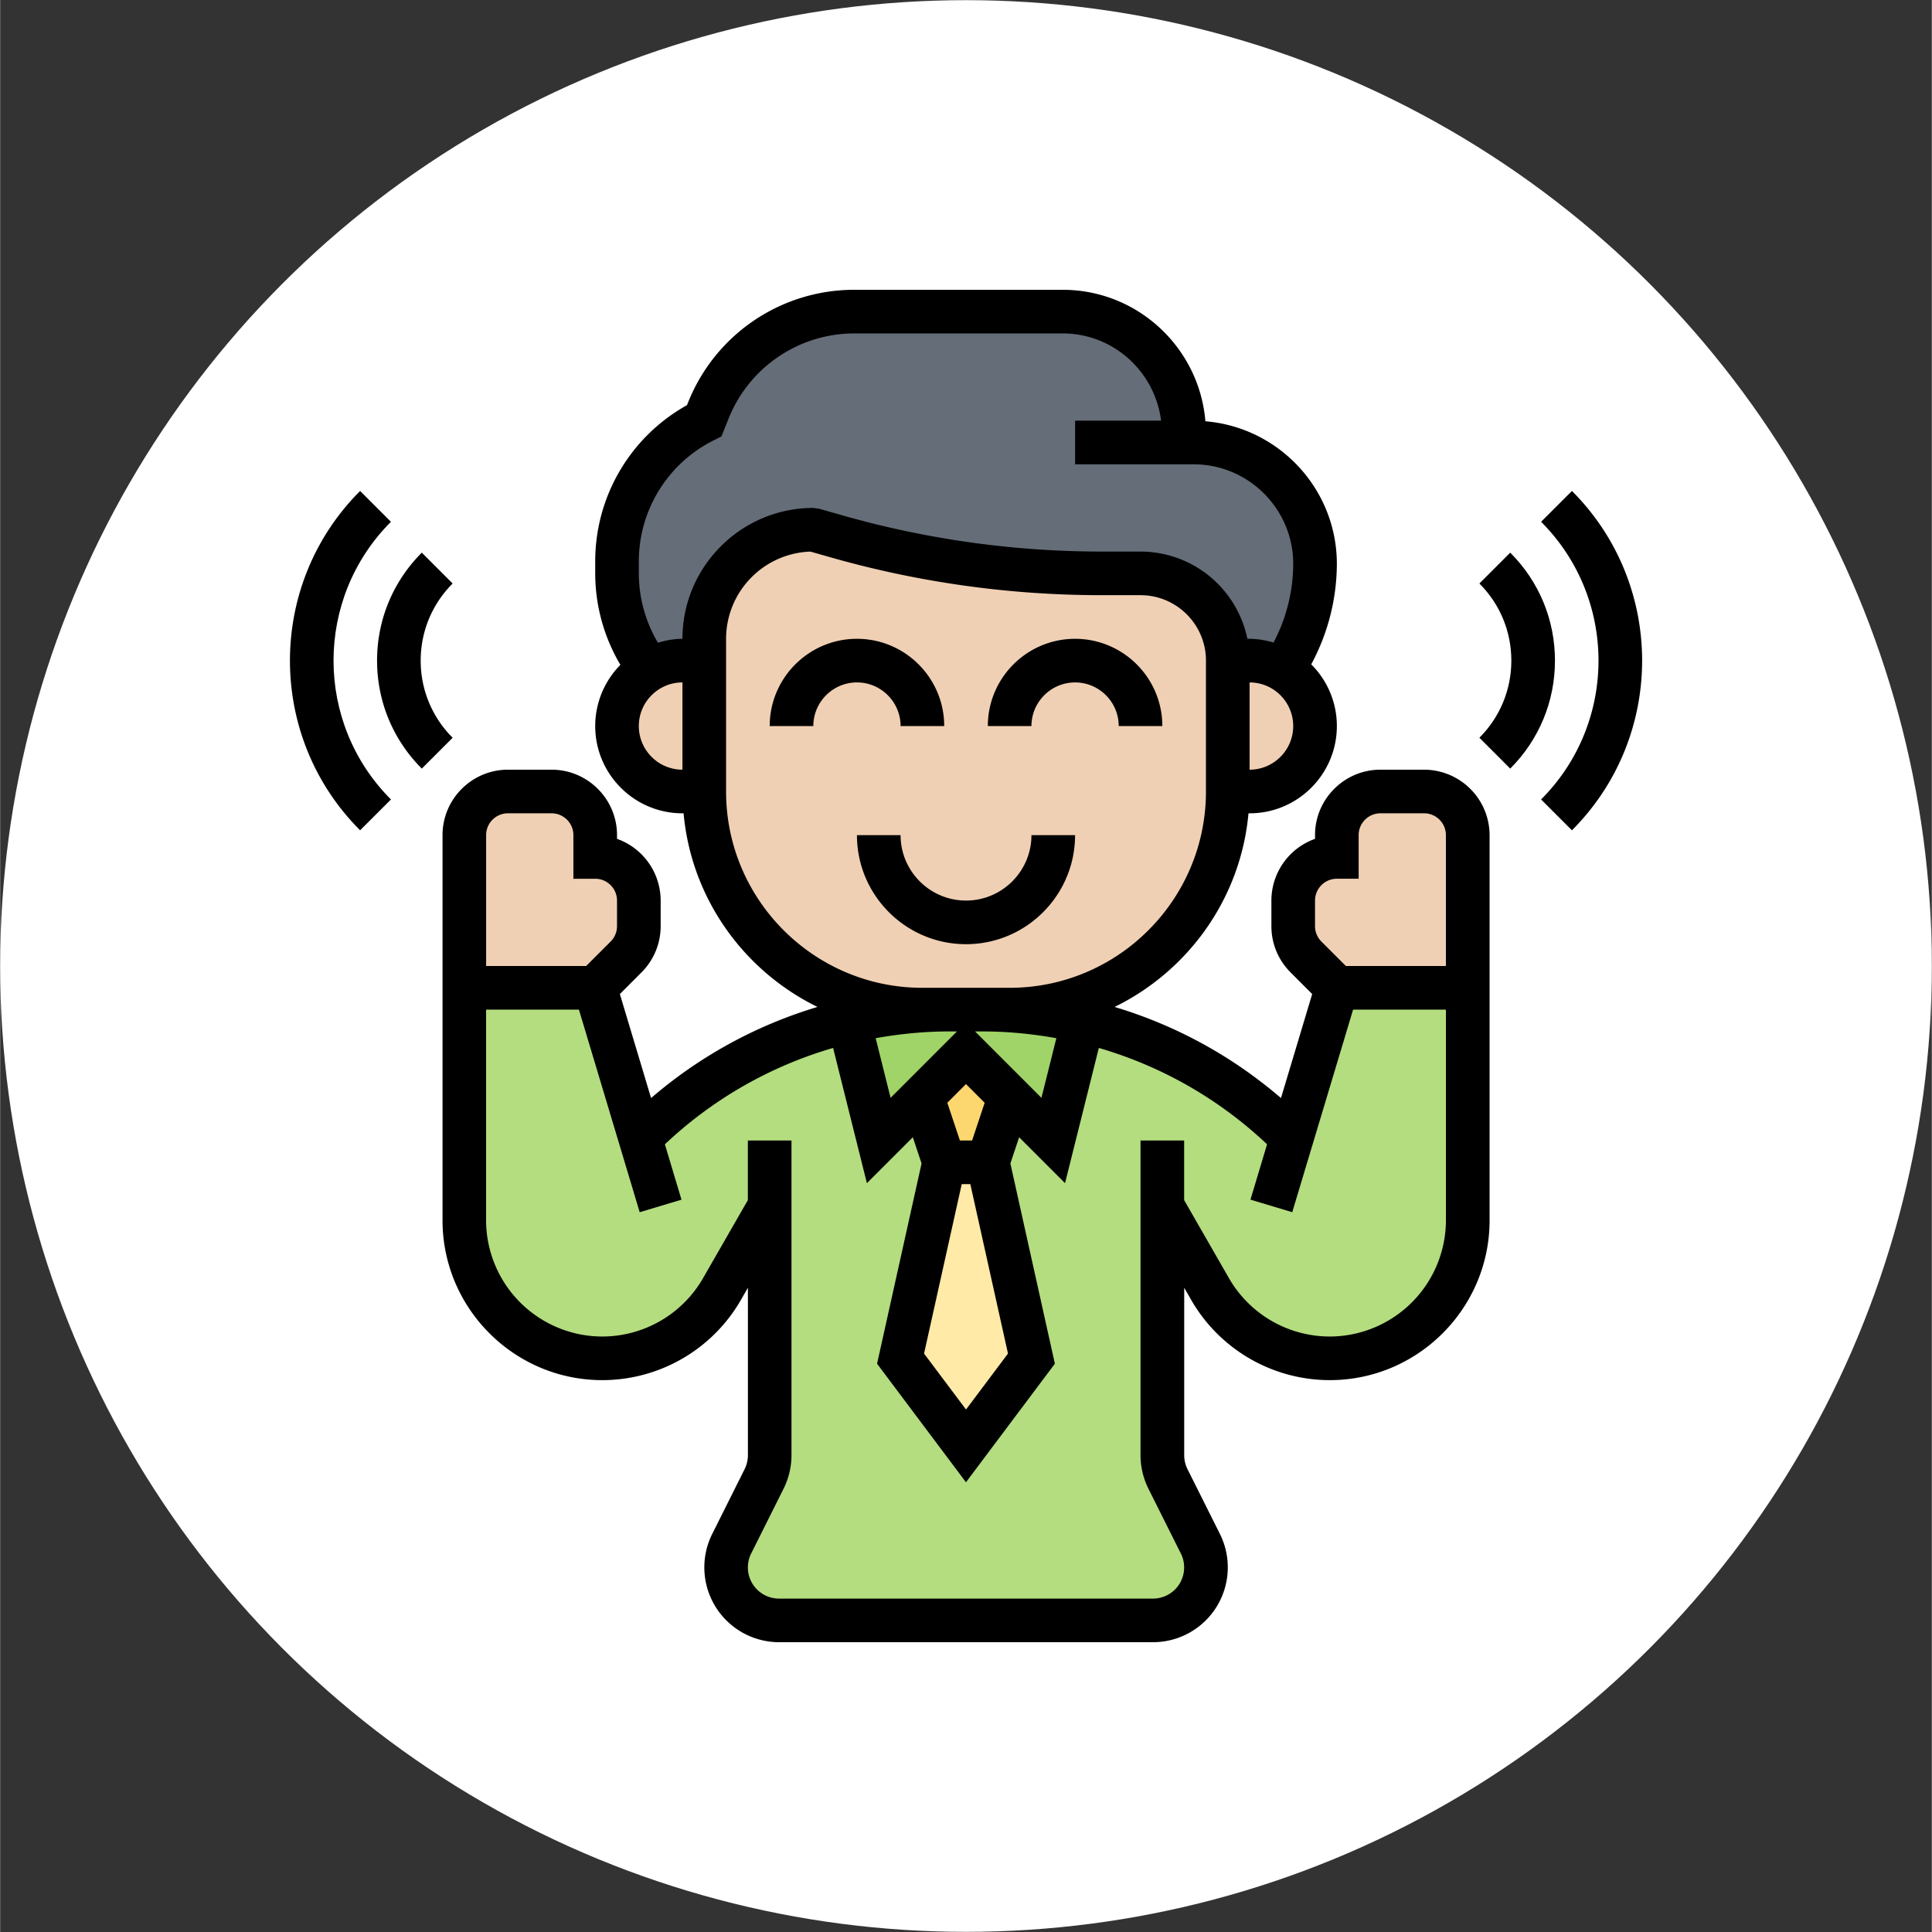 <svg xmlns="http://www.w3.org/2000/svg" version="1.1" xmlns:xlink="http://www.w3.org/1999/xlink" width="512" height="512" x="0" y="0" viewBox="0 0 61.99 62" style="enable-background:new 0 0 512 512" xml:space="preserve" class=""><rect x="0" y="0" width="61.99" height="62" fill="#333333" stroke="none"/><circle r="30.995" cx="30.995" cy="31" fill="#ffffff" shape="circle"></circle><g transform="matrix(0.7,0,0,0.7,9.299,9.3)"><path fill="#b4dd7f" d="M39.995 42v11.43c0 .37.09.75.26 1.08l1.48 2.98c.17.33.26.71.26 1.08 0 1.34-1.09 2.43-2.43 2.43h-17.14a2.426 2.426 0 0 1-2.43-2.43c0-.37.09-.75.26-1.08l1.48-2.98c.17-.33.26-.71.26-1.08V42l-2.19 3.81a6.342 6.342 0 0 1-5.51 3.18 6.347 6.347 0 0 1-4.46-1.86 6.329 6.329 0 0 1-1.84-4.47V32h6l2.06 6.86a19.93 19.93 0 0 1 9.57-5.32l1.37 5.46 2-2 1 3-2 9 3 4 3-4-2-9 1-3 2 2 1.37-5.46c3.61.84 6.93 2.68 9.57 5.32l2.06-6.86h6v10.66c0 1.74-.7 3.32-1.84 4.47a6.347 6.347 0 0 1-4.46 1.86c-2.28 0-4.38-1.21-5.51-3.18z" opacity="1" data-original="#b4dd7f" class=""></path><path fill="#a0d468" d="M30.215 33h1.56c1.56 0 3.1.18 4.59.54L34.995 39l-2-2-2-2-2 2-2 2-1.37-5.46c1.49-.36 3.03-.54 4.59-.54z" opacity="1" data-original="#a0d468"></path><path fill="#ffeaa7" d="m31.995 40 2 9-3 4-3-4 2-9z" opacity="1" data-original="#ffeaa7"></path><path fill="#fcd770" d="m32.995 37-1 3h-2l-1-3 2-2z" opacity="1" data-original="#fcd770"></path><path fill="#656d78" d="M40.995 7h.43c3.08 0 5.57 2.49 5.57 5.57 0 1.59-.43 3.15-1.25 4.51l-.21.35c-.45-.27-.98-.43-1.54-.43h-1c0-2.21-1.79-4-4-4h-1.79c-4.12 0-8.22-.57-12.19-1.71l-1.02-.29c-2.76 0-5 2.24-5 5v1h-1c-.56 0-1.09.16-1.54.43l-.43-.71a7.289 7.289 0 0 1-1.03-3.72v-.53c0-1.37.39-2.68 1.08-3.8.7-1.12 1.7-2.05 2.92-2.67l.18-.45A7.235 7.235 0 0 1 25.895 1h9.53c3.08 0 5.57 2.49 5.57 5.57z" opacity="1" data-original="#656d78" class=""></path><path fill="#f0d0b4" d="M15.995 28v1.17c0 .53-.21 1.04-.59 1.42L13.995 32h-6v-7c0-1.1.9-2 2-2h2c1.1 0 2 .9 2 2v1c.55 0 1.05.22 1.41.59.37.36.59.86.59 1.41zM53.995 25v7h-6l-1.41-1.41c-.38-.38-.59-.89-.59-1.42V28c0-.55.22-1.05.59-1.41.36-.37.86-.59 1.41-.59v-1c0-1.1.9-2 2-2h2c1.1 0 2 .9 2 2zM45.535 17.43a2.993 2.993 0 0 1 1.46 2.57c0 1.66-1.34 3-3 3h-1v-6h1c.56 0 1.09.16 1.54.43zM42.995 17v6c0 5.52-4.48 10-10 10h-4c-5.52 0-10-4.48-10-10v-7c0-2.76 2.24-5 5-5l1.02.29c3.97 1.14 8.07 1.71 12.19 1.71h1.79c2.21 0 4 1.79 4 4z" opacity="1" data-original="#f0d0b4" class=""></path><path fill="#f0d0b4" d="M18.995 17v6h-1c-.83 0-1.58-.34-2.12-.88s-.88-1.29-.88-2.12c0-1.1.58-2.05 1.46-2.57.45-.27.98-.43 1.54-.43z" opacity="1" data-original="#f0d0b4" class=""></path><path d="M51.995 22h-2c-1.654 0-3 1.346-3 3v.171a3.006 3.006 0 0 0-2 2.829v1.171c0 .801.312 1.555.879 2.122l.991.992-1.431 4.77a20.847 20.847 0 0 0-7.628-4.178c3.373-1.65 5.784-4.966 6.139-8.877h.051c2.206 0 4-1.795 4-4a3.986 3.986 0 0 0-1.175-2.829 9.763 9.763 0 0 0 1.175-4.602c0-3.44-2.659-6.265-6.027-6.542C41.691 2.658 38.865 0 35.426 0h-9.531a8.195 8.195 0 0 0-7.647 5.177l-.044.111a8.189 8.189 0 0 0-4.208 7.184v.523c0 1.478.401 2.929 1.154 4.2A3.986 3.986 0 0 0 13.996 20c0 2.206 1.794 4 3.999 4h.052c.354 3.91 2.765 7.227 6.138 8.877a20.846 20.846 0 0 0-7.628 4.178l-1.431-4.769.991-.992c.566-.567.879-1.32.879-2.122V28a3.006 3.006 0 0 0-2-2.829V25c0-1.654-1.346-3-3-3h-2c-1.654 0-3 1.346-3 3v17.66c0 4.026 3.275 7.313 7.3 7.326h.028a7.339 7.339 0 0 0 6.352-3.678l.32-.558v7.676c0 .221-.052.441-.15.639l-1.488 2.976A3.43 3.43 0 0 0 22.424 62H39.57a3.43 3.43 0 0 0 3.066-4.96l-1.488-2.974a1.436 1.436 0 0 1-.15-.64V45.75l.32.558a7.338 7.338 0 0 0 6.352 3.678h.027c4.025-.014 7.301-3.3 7.301-7.326V25a3.008 3.008 0 0 0-3.003-3zm-5 6c0-.551.448-1 1-1h1v-2c0-.551.448-1 1-1h2c.552 0 1 .449 1 1v6h-4.586l-1.121-1.121a.998.998 0 0 1-.293-.708zm-16.78 6h.365l-3.043 3.044-.684-2.735c1.1-.195 2.221-.309 3.362-.309zm.583 7h.395l1.726 7.768-1.924 2.565-1.924-2.565zm.476-2h-.559l-.577-1.73.856-.857.856.857zm.136-5h.365c1.14 0 2.262.114 3.362.309l-.684 2.735zm12.585-12v-4c1.103 0 2 .897 2 2s-.897 2-2 2zm-28-2c0-1.103.897-2 2-2v4c-1.102 0-2-.897-2-2zm2-4c-.393 0-.765.074-1.123.18a6.241 6.241 0 0 1-.877-3.185v-.523a6.203 6.203 0 0 1 3.447-5.578l.34-.17.322-.805A6.208 6.208 0 0 1 25.895 2h9.531c2.325 0 4.228 1.751 4.512 4h-3.942v2h5.431c2.52 0 4.569 2.05 4.569 4.569a7.775 7.775 0 0 1-.904 3.603A3.986 3.986 0 0 0 43.995 16h-.101a5.009 5.009 0 0 0-4.899-4H37.21c-4.03 0-8.039-.562-11.916-1.669l-1.024-.292-.275-.039c-3.308 0-6 2.692-6 6zm11 16c-4.963 0-9-4.037-9-9v-7a4.005 4.005 0 0 1 3.867-3.998l.883.252A45.344 45.344 0 0 0 37.21 14h1.785c1.654 0 3 1.346 3 3v6c0 4.962-4.037 9-9 9H30.214zm-19-8h2c.552 0 1 .449 1 1v2h1c.552 0 1 .449 1 1v1.171a.996.996 0 0 1-.293.708L13.581 31H8.995v-6c0-.551.448-1 1-1zm37.693 23.986h-.021a5.334 5.334 0 0 1-4.617-2.674l-2.055-3.579V39h-2v14.427c0 .528.125 1.059.361 1.533l1.488 2.974a1.428 1.428 0 0 1-1.277 2.067H22.422a1.428 1.428 0 0 1-1.277-2.066l1.488-2.976a3.456 3.456 0 0 0 .361-1.532V39h-2v2.733l-2.055 3.579a5.335 5.335 0 0 1-4.618 2.674H14.3a5.335 5.335 0 0 1-5.307-5.326V33h4.256l2.786 9.287 1.916-.574-.761-2.538a18.895 18.895 0 0 1 7.712-4.418l1.549 6.199 2.105-2.105.401 1.202-2.04 9.18 4.076 5.435 4.076-5.435-2.04-9.18.401-1.202 2.105 2.105 1.549-6.199a18.911 18.911 0 0 1 7.712 4.417l-.761 2.538 1.916.574L48.74 33h4.256v9.66a5.336 5.336 0 0 1-5.308 5.326zM58.773 9.222l-1.414 1.414c3.509 3.509 3.509 9.219 0 12.729l1.414 1.414c4.29-4.29 4.29-11.268 0-15.557z" fill="#000000" opacity="1" data-original="#000000" class=""></path><path d="m55.944 12.05-1.414 1.414c.944.944 1.465 2.2 1.465 3.536s-.521 2.591-1.465 3.536l1.414 1.414c1.322-1.322 2.051-3.08 2.051-4.95s-.728-3.627-2.051-4.95zM4.631 10.636 3.217 9.222c-4.289 4.289-4.289 11.268 0 15.557l1.414-1.414c-3.509-3.51-3.509-9.22 0-12.729z" fill="#000000" opacity="1" data-original="#000000" class=""></path><path d="M5.995 17c0-1.335.521-2.591 1.465-3.536L6.046 12.05C4.724 13.373 3.995 15.13 3.995 17s.729 3.627 2.051 4.95l1.414-1.414A4.972 4.972 0 0 1 5.995 17zM27.995 20h2c0-2.206-1.794-4-4-4s-4 1.794-4 4h2c0-1.103.897-2 2-2s2 .897 2 2zM35.995 18c1.103 0 2 .897 2 2h2c0-2.206-1.794-4-4-4s-4 1.794-4 4h2c0-1.103.898-2 2-2zM35.995 25h-2c0 1.654-1.346 3-3 3s-3-1.346-3-3h-2c0 2.757 2.243 5 5 5s5-2.243 5-5z" fill="#000000" opacity="1" data-original="#000000" class=""></path></g></svg>